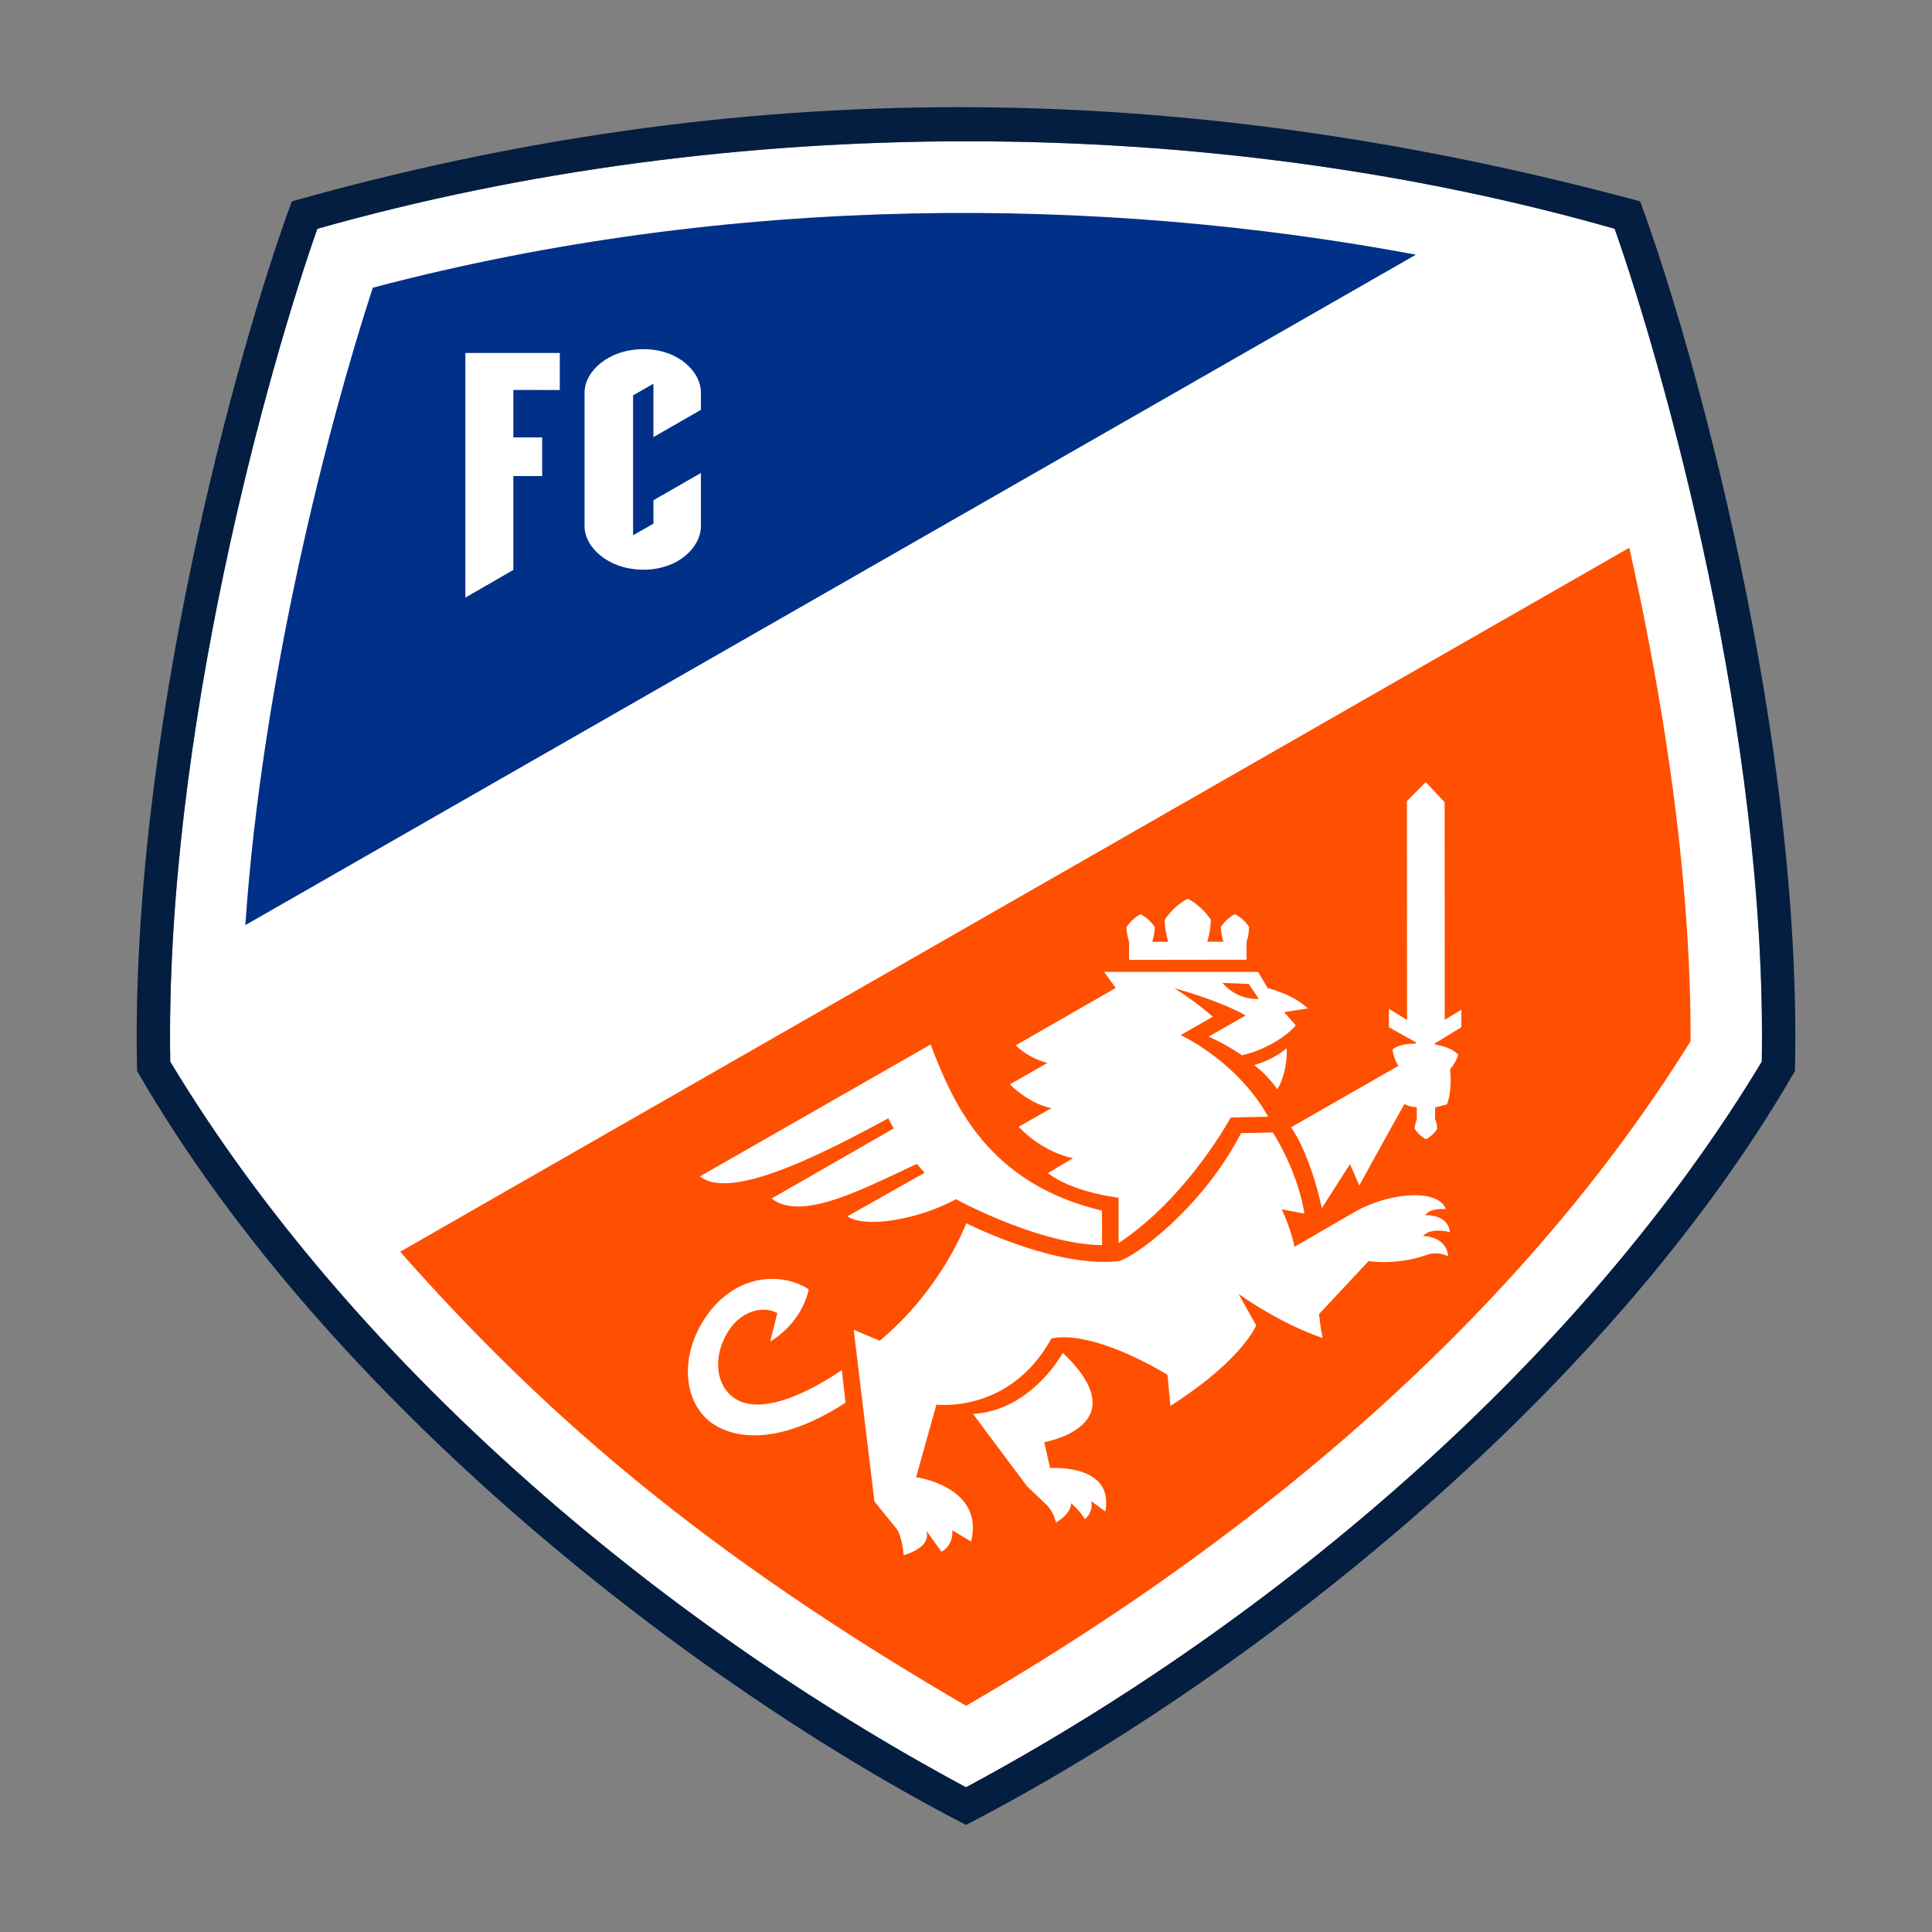 <?xml version="1.0" encoding="UTF-8" standalone="no"?>
<svg
   data-name="Layer 1"
   viewBox="0 0 800 800"
   version="1.1"
   id="svg5"
   sodipodi:docname="fc-cincinnati.svg"
   inkscape:version="1.4.2 (f4327f4, 2025-05-13)"
   xmlns:inkscape="http://www.inkscape.org/namespaces/inkscape"
   xmlns:sodipodi="http://sodipodi.sourceforge.net/DTD/sodipodi-0.dtd"
   xmlns="http://www.w3.org/2000/svg"
   xmlns:svg="http://www.w3.org/2000/svg">
  <rect x="0" y="0" width="800" height="800" fill="#808080" stroke="none"/>
  <defs
     id="defs5" />
  <sodipodi:namedview
     id="namedview5"
     pagecolor="#ffffff"
     bordercolor="#000000"
     borderopacity="0.25"
     inkscape:showpageshadow="2"
     inkscape:pageopacity="0.0"
     inkscape:pagecheckerboard="0"
     inkscape:deskcolor="#d1d1d1"
     inkscape:zoom="1.06375"
     inkscape:cx="400.47004"
     inkscape:cy="400"
     inkscape:window-width="1920"
     inkscape:window-height="1111"
     inkscape:window-x="-9"
     inkscape:window-y="-9"
     inkscape:window-maximized="1"
     inkscape:current-layer="svg5" />
  <path
     d="M668.59 94.74c19.89 56.39 63.25 209.24 60.92 344.88C655.39 562.67 528.72 671 400 740.07 271.3 671 144.62 562.67 70.5 439.62c-2.33-135.64 41-288.49 60.91-344.88 170.69-48.31 367.88-48.31 537.18 0"
     style="fill:#fff;fill-rule:evenodd"
     id="path1" />
  <path
     d="M668.59 94.74c19.89 56.39 63.25 209.24 60.92 344.88C655.39 562.67 528.72 671 400 740.07 271.3 671 144.62 562.67 70.5 439.62c-2.33-135.64 41-288.49 60.91-344.88 170.69-48.31 367.88-48.31 537.18 0M120.84 83.37c184.69-52 365.45-52 558.31 0 22.31 60.29 67.28 221.88 64.09 360.12-79 137-230.87 254.3-343.24 312.16-112.37-57.88-264.27-175.18-343.24-312.18-3.19-138.24 41.77-299.82 64.08-360.1"
     style="fill-rule:evenodd;fill:#041e42"
     id="path2" />
  <path
     d="M586.3 105.46 101.59 383.07c6.91-101.52 34.18-207 52.78-263.94 149.1-39.38 302.03-38.01 431.93-13.67m-373.73 56v19.66h11.93v16h-11.93V236l-19.88 11.45V146.16h39.11v15.34Zm77.66 34.39v22c0 8.76-9.4 18.05-23.77 18.05-14.58 0-24.41-9.29-24.41-18.05v-55.27c0-8.75 9.83-18 24.41-18 14.37 0 23.77 9.29 23.77 18v7.13L270.57 181v-22.11l-8.42 4.83v57.93l8.42-4.82v-9.68Z"
     style="fill-rule:evenodd;fill:#003087"
     id="path4" />
  <path
     d="m165.71 518.31 508.95-291.49c14 62.65 25.61 135.83 25.36 204.33-75.21 121-191.15 212.31-300 275.18C292.06 643.46 225.42 586 165.71 518.31M519.31 441a36.5 36.5 0 0 0 13.48-6.92s.7 9.15-3.88 17a46 46 0 0 0-9.6-10.08m-101.1 8 15.47-8.85s-7.72-1.87-13.07-7.3L462 409.1l-4.81-6.64h63.77l3.94 6.69s10.57 2.48 16.6 8.44l-9.79 1.52 4.84 5.45c-3.66 4.55-13.21 10.52-22.32 12.37a93 93 0 0 0-13.73-7.68l15.3-8.77s-8.86-5.48-29.52-11.27A128.5 128.5 0 0 1 502.19 421l-13.31 7.62s23.4 10.73 36.23 33.78l-15.5.34s-17.94 33.2-46.43 52v-18.82s-18.64-2-29.24-10.15l10.39-6.2s-11.85-1.85-22.53-13l13.61-7.72s-8.21-1.05-17.2-9.85m88-42a18.73 18.73 0 0 0 15.07 6.64l-4.19-6.21ZM348.57 567.27l1.53 13.54c-9.15 6.05-33.05 19.71-52.13 10.37-14.32-7-17.46-27.18-6.73-44.3 12.47-19.86 32.55-20.27 43.63-13 0 0-2.09 13.17-15.95 21.61l2.95-11.79c-6.75-3.41-15.5-.33-20.5 7.87-6.72 11-4.79 23.71 4.3 28.3 15.05 7.62 42.9-12.6 42.9-12.6m240.71-55.48s9.65 0 10.37 8.42c-4.85-2.25-8.44-.72-8.44-.72a54.54 54.54 0 0 1-24.53 2.72l-20.48 21.9a85 85 0 0 0 1.5 9.94c-14.2-4.95-26.78-12.65-34.83-18.24l7.27 13s-5.57 14.24-35.51 33.35l-1.2-12.87s-29.93-18.77-48.09-15.06c-17.16 31.29-47.58 27.37-47.58 27.37l-8.42 30.07s28.38 3.85 22.76 26.64l-7.78-4.64s.73 6-4.46 8.85l-6.32-8.73c2.41 7.22-9.35 10.17-9.35 10.17s-.59-7.85-3-11l-9.12-11.27-8.57-71.06 10.79 4.54c25.8-21.45 35.81-48.66 35.81-48.66s36.72 18.63 62.88 15.71c5.5-.78 34.22-20.85 50.9-53l13.14-.29s10.25 15.51 13.1 33.59l-9.39-1.76a77.5 77.5 0 0 1 5.33 15.51l24.3-14.1c14.5-8.51 35.24-10.14 38.29-1.52 0 0-6.78-.53-8.42 2.56 0 0 9.23-.67 10.13 7 .01.02-7.81-2.21-11.08 1.58m-131.6 114.07-5.88-4.32c1.17 4.58-2.57 7.5-2.57 7.5a27.8 27.8 0 0 0-5.73-6.6c.17 4.39-6.25 8-6.25 8a15.4 15.4 0 0 0-3.9-7.32l-8.11-7.74-22.34-29.9c24.33-1.41 37.17-25.3 37.17-25.3 31.71 30.15-7.67 37-7.67 37l2.43 10.73s26.67-2.01 22.85 17.95m76.89-159.06c4.33 5.84 9.73 19.11 12.77 33.47l11.66-18.2 3.86 8.83c7.64-14 14.86-26.94 18.67-33.75a12.85 12.85 0 0 0 5.15 1.35v5a10.1 10.1 0 0 0-.83 4 12.75 12.75 0 0 0 4.62 4.23 12.75 12.75 0 0 0 4.62-4.23 10.2 10.2 0 0 0-.85-4v-5c1.48-.24 3.1-.73 4.88-1.21 2.36-5.87 1.32-14.54 1.32-14.54a18 18 0 0 0 3.38-6c-2-2.16-5.36-3.57-9.6-4.22V432l10.89-6.63v-7.27l-6.87 4.18-.05-90.1-7.81-8.33-7.81 7.86.06 90.61-7.51-4.58v7.63l11.09 6.16v.61c-4 0-7.36.71-9.57 2.39a15.84 15.84 0 0 0 2.42 6.82Zm-151.68 18.81-32 18.06c7.1 4.94 29 1.55 44.93-7.1 0 0 34.64 18.84 60.54 19l-.08-14.3c-47.81-11.36-61.8-45-70.93-68.76l-95.51 54.6c12.34 10 48.94-8.25 78-24.06.65 1.29 1.39 2.72 2.23 4.23l-50.56 29c12.59 9.74 38.13-4.2 60.2-14.34.96 1.22 2.08 2.46 3.18 3.67m134.33-101.75a16.06 16.06 0 0 0-5.85-5.35 16.15 16.15 0 0 0-5.84 5.36 22.2 22.2 0 0 0 1.06 6.09h-6.69a34.3 34.3 0 0 0 1.47-9.1 26.2 26.2 0 0 0-9.55-8.72 26.25 26.25 0 0 0-9.53 8.74 33.7 33.7 0 0 0 1.49 9.1h-6.68a21.8 21.8 0 0 0 1.06-6.09 16.1 16.1 0 0 0-5.86-5.34 16.05 16.05 0 0 0-5.84 5.36 22 22 0 0 0 1.07 6.09v7.47l48.64-.06V390a22 22 0 0 0 1.05-6.14"
     style="fill-rule:evenodd;fill:#fe5000"
     id="path5" />
</svg>
